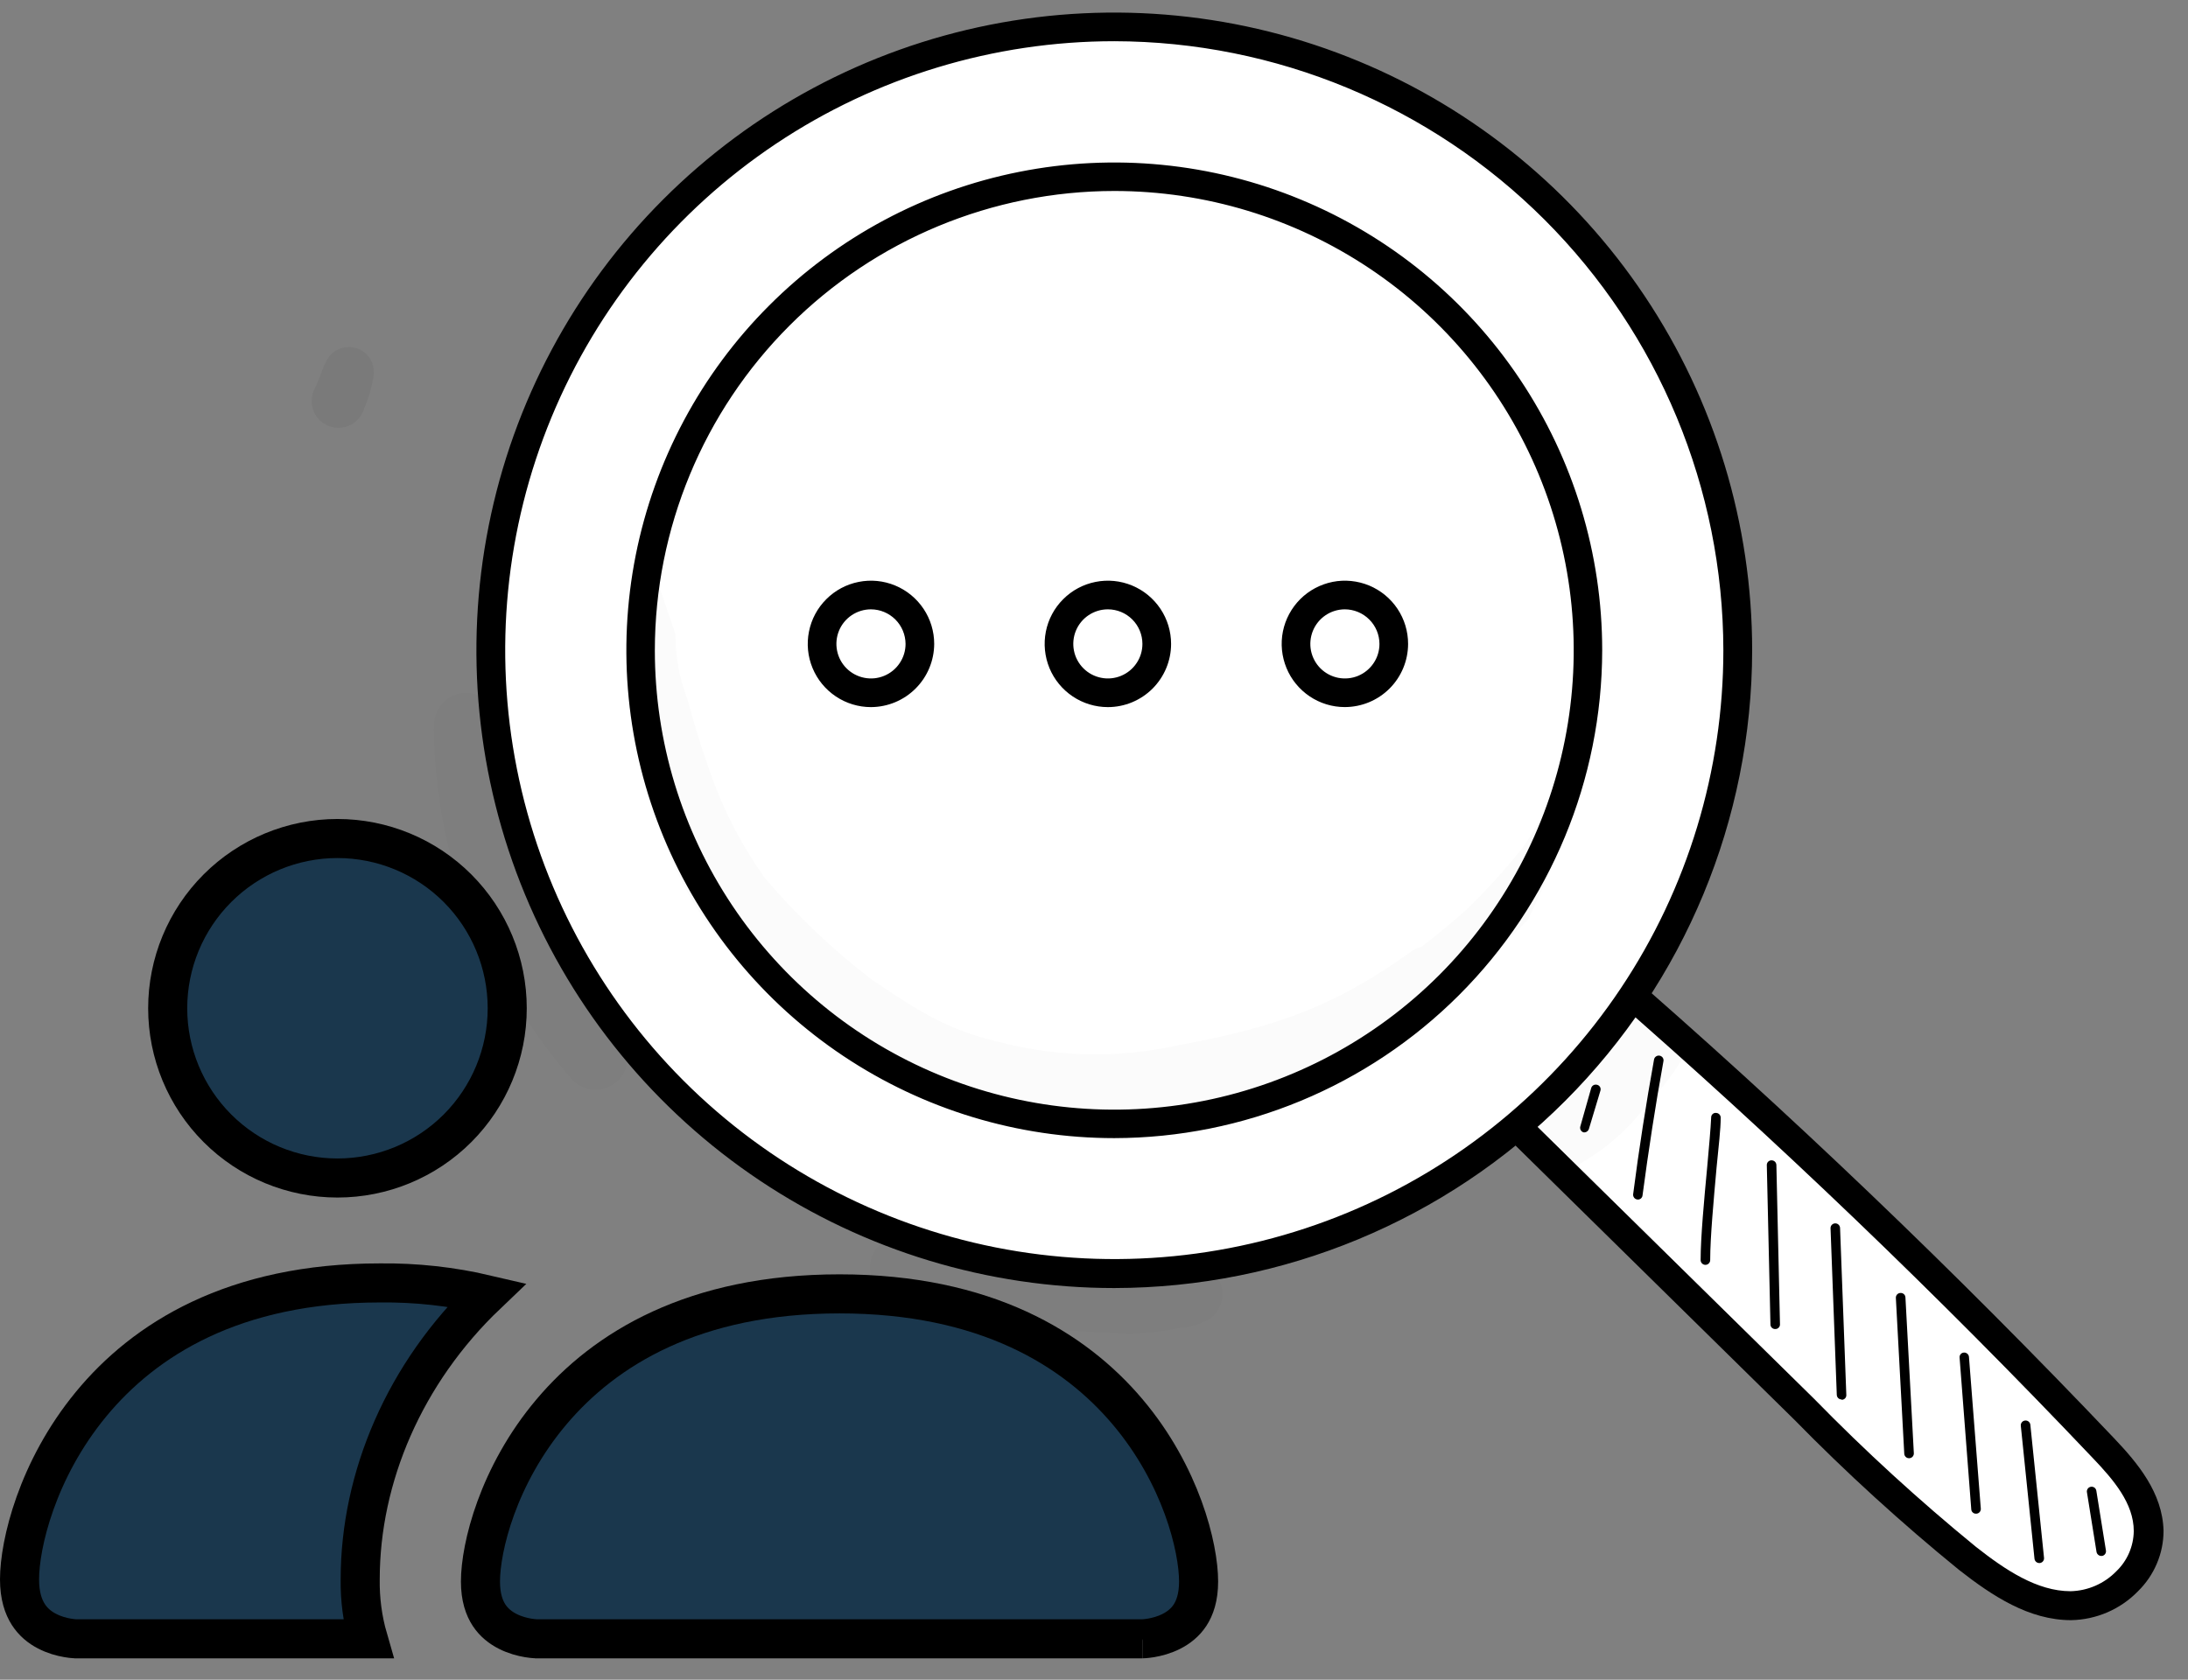 
<svg width="56" height="43" viewBox="0 0 56 43" fill="none" xmlns="http://www.w3.org/2000/svg">
<rect x="0" y="0" width="56" height="43" fill="#808080" stroke="none"/>
<path d="M38.504 28.529L46.185 36.066C47.504 37.418 48.9 38.692 50.364 39.884C51.157 40.507 52.05 41.093 53.006 41.093C53.518 41.09 54.01 40.891 54.38 40.537C54.75 40.183 54.97 39.7 54.995 39.188C54.995 38.346 54.401 37.651 53.849 37.082C49.773 32.784 45.521 28.712 41.091 24.864C40.282 26.069 39.469 27.257 38.504 28.529Z" fill="white"/>
<path d="M53.006 41.476C51.932 41.476 50.992 40.857 50.137 40.187C48.662 38.986 47.255 37.703 45.924 36.344L38.243 28.79C38.18 28.728 38.141 28.645 38.135 28.556C38.129 28.468 38.156 28.38 38.21 28.31C39.166 27.046 39.988 25.841 40.784 24.674C40.813 24.631 40.852 24.596 40.896 24.569C40.94 24.542 40.989 24.525 41.041 24.518C41.092 24.512 41.144 24.516 41.193 24.53C41.242 24.545 41.288 24.57 41.327 24.602C45.743 28.428 50.044 32.544 54.11 36.821C54.709 37.453 55.349 38.211 55.374 39.188C55.374 39.477 55.316 39.762 55.203 40.027C55.091 40.293 54.927 40.533 54.721 40.735C54.27 41.199 53.653 41.465 53.006 41.476ZM38.981 28.483L46.43 35.809C47.74 37.15 49.124 38.416 50.575 39.601C51.325 40.191 52.138 40.735 52.994 40.735C53.438 40.725 53.861 40.54 54.169 40.221C54.307 40.088 54.417 39.929 54.493 39.753C54.569 39.577 54.609 39.388 54.612 39.197C54.612 38.485 54.093 37.882 53.567 37.33C49.611 33.159 45.431 29.153 41.146 25.42C40.489 26.414 39.785 27.429 38.981 28.483Z" fill="black"/>
<path d="M28.519 0.676C25.363 0.676 22.277 1.612 19.652 3.365C17.028 5.119 14.982 7.612 13.774 10.528C12.566 13.444 12.25 16.653 12.866 19.749C13.482 22.845 15.002 25.688 17.234 27.92C19.466 30.152 22.31 31.672 25.406 32.288C28.502 32.904 31.71 32.588 34.627 31.38C37.543 30.172 40.035 28.126 41.789 25.502C43.543 22.877 44.479 19.792 44.479 16.635C44.479 12.402 42.797 8.343 39.804 5.35C36.811 2.357 32.752 0.676 28.519 0.676V0.676ZM28.519 28.757C26.122 28.757 23.778 28.046 21.785 26.714C19.792 25.382 18.238 23.489 17.32 21.274C16.403 19.059 16.163 16.622 16.631 14.271C17.098 11.919 18.253 9.759 19.948 8.064C21.643 6.369 23.803 5.214 26.154 4.747C28.506 4.279 30.943 4.519 33.158 5.437C35.373 6.354 37.266 7.908 38.598 9.901C39.93 11.894 40.641 14.238 40.641 16.635C40.642 18.228 40.329 19.805 39.72 21.277C39.112 22.749 38.219 24.086 37.093 25.213C35.968 26.34 34.631 27.234 33.16 27.844C31.689 28.454 30.112 28.769 28.519 28.769V28.757ZM28.519 28.757C26.122 28.757 23.778 28.046 21.785 26.714C19.792 25.382 18.238 23.489 17.32 21.274C16.403 19.059 16.163 16.622 16.631 14.271C17.098 11.919 18.253 9.759 19.948 8.064C21.643 6.369 23.803 5.214 26.154 4.747C28.506 4.279 30.943 4.519 33.158 5.437C35.373 6.354 37.266 7.908 38.598 9.901C39.93 11.894 40.641 14.238 40.641 16.635C40.642 18.228 40.329 19.805 39.72 21.277C39.112 22.749 38.219 24.086 37.093 25.213C35.968 26.34 34.631 27.234 33.16 27.844C31.689 28.454 30.112 28.769 28.519 28.769V28.757Z" fill="white"/>
<path d="M28.519 32.974C25.29 32.974 22.134 32.017 19.449 30.223C16.764 28.429 14.671 25.879 13.436 22.896C12.2 19.912 11.877 16.63 12.507 13.463C13.136 10.296 14.691 7.387 16.975 5.104C19.258 2.82 22.167 1.265 25.334 0.635C28.501 0.006 31.784 0.329 34.767 1.565C37.75 2.8 40.3 4.893 42.094 7.578C43.888 10.262 44.845 13.419 44.845 16.648C44.84 20.976 43.118 25.125 40.057 28.186C36.997 31.247 32.847 32.968 28.519 32.974ZM28.519 1.055C25.436 1.055 22.422 1.969 19.858 3.682C17.295 5.395 15.297 7.83 14.117 10.678C12.937 13.527 12.628 16.661 13.23 19.685C13.831 22.709 15.316 25.486 17.496 27.667C19.676 29.847 22.454 31.331 25.478 31.933C28.502 32.534 31.636 32.226 34.485 31.046C37.333 29.866 39.768 27.868 41.481 25.304C43.194 22.741 44.108 19.727 44.108 16.644C44.101 12.511 42.457 8.55 39.535 5.628C36.612 2.706 32.651 1.062 28.519 1.055ZM28.519 29.136C26.049 29.136 23.635 28.403 21.581 27.031C19.527 25.659 17.927 23.709 16.982 21.427C16.037 19.145 15.789 16.634 16.271 14.212C16.753 11.789 17.942 9.564 19.689 7.818C21.435 6.071 23.66 4.882 26.083 4.4C28.505 3.918 31.016 4.165 33.298 5.111C35.58 6.056 37.53 7.656 38.902 9.71C40.275 11.764 41.007 14.178 41.007 16.648C41.002 19.959 39.685 23.132 37.344 25.473C35.003 27.814 31.83 29.131 28.519 29.136V29.136ZM16.76 16.648C16.76 18.974 17.45 21.247 18.742 23.181C20.034 25.115 21.87 26.622 24.019 27.512C26.168 28.402 28.532 28.635 30.813 28.181C33.094 27.727 35.189 26.607 36.834 24.963C38.478 23.318 39.598 21.223 40.052 18.942C40.506 16.661 40.273 14.297 39.383 12.148C38.493 9.999 36.986 8.163 35.052 6.871C33.118 5.579 30.845 4.889 28.519 4.889C25.401 4.891 22.411 6.131 20.207 8.335C18.002 10.54 16.762 13.53 16.76 16.648V16.648Z" fill="black"/>
<path d="M22.291 17.734C22.982 17.734 23.542 17.174 23.542 16.483C23.542 15.792 22.982 15.232 22.291 15.232C21.601 15.232 21.041 15.792 21.041 16.483C21.041 17.174 21.601 17.734 22.291 17.734Z" fill="white"/>
<path d="M22.292 18.102C21.972 18.102 21.659 18.007 21.393 17.829C21.127 17.651 20.919 17.398 20.797 17.103C20.674 16.807 20.642 16.482 20.705 16.168C20.767 15.854 20.921 15.566 21.148 15.34C21.374 15.113 21.662 14.959 21.976 14.897C22.29 14.834 22.615 14.866 22.911 14.989C23.206 15.111 23.459 15.319 23.637 15.585C23.815 15.851 23.91 16.164 23.91 16.484C23.908 16.912 23.738 17.323 23.434 17.626C23.131 17.93 22.72 18.1 22.292 18.102ZM22.292 15.599C22.117 15.599 21.946 15.651 21.8 15.748C21.655 15.845 21.541 15.983 21.474 16.145C21.407 16.307 21.39 16.485 21.424 16.656C21.458 16.828 21.542 16.985 21.666 17.109C21.79 17.233 21.948 17.317 22.119 17.351C22.291 17.386 22.469 17.368 22.63 17.301C22.792 17.234 22.93 17.121 23.027 16.975C23.125 16.83 23.177 16.659 23.177 16.484C23.175 16.249 23.082 16.025 22.916 15.859C22.75 15.694 22.526 15.6 22.292 15.599Z" fill="black"/>
<path d="M28.354 17.734C29.045 17.734 29.605 17.174 29.605 16.483C29.605 15.792 29.045 15.232 28.354 15.232C27.663 15.232 27.104 15.792 27.104 16.483C27.104 17.174 27.663 17.734 28.354 17.734Z" fill="white"/>
<path d="M28.355 18.102C28.035 18.102 27.722 18.007 27.456 17.829C27.19 17.651 26.982 17.398 26.86 17.103C26.738 16.807 26.706 16.482 26.768 16.168C26.83 15.854 26.984 15.566 27.211 15.34C27.437 15.113 27.725 14.959 28.039 14.897C28.353 14.834 28.678 14.866 28.974 14.989C29.269 15.111 29.522 15.319 29.7 15.585C29.878 15.851 29.973 16.164 29.973 16.484C29.973 16.913 29.802 17.324 29.499 17.628C29.195 17.931 28.784 18.102 28.355 18.102V18.102ZM28.355 15.599C28.18 15.599 28.009 15.651 27.863 15.748C27.718 15.845 27.604 15.983 27.537 16.145C27.47 16.307 27.453 16.485 27.487 16.656C27.521 16.828 27.605 16.985 27.729 17.109C27.853 17.233 28.011 17.317 28.182 17.351C28.354 17.386 28.532 17.368 28.693 17.301C28.855 17.234 28.993 17.121 29.09 16.975C29.188 16.83 29.239 16.659 29.239 16.484C29.239 16.249 29.146 16.024 28.98 15.858C28.814 15.692 28.589 15.599 28.355 15.599Z" fill="black"/>
<path d="M34.421 17.734C35.112 17.734 35.672 17.174 35.672 16.483C35.672 15.792 35.112 15.232 34.421 15.232C33.73 15.232 33.17 15.792 33.17 16.483C33.17 17.174 33.73 17.734 34.421 17.734Z" fill="white"/>
<path d="M34.417 18.101C34.098 18.101 33.785 18.005 33.52 17.827C33.254 17.648 33.047 17.395 32.926 17.1C32.804 16.804 32.772 16.479 32.835 16.165C32.898 15.852 33.053 15.564 33.279 15.338C33.505 15.112 33.794 14.959 34.108 14.896C34.421 14.834 34.746 14.867 35.042 14.989C35.337 15.112 35.59 15.319 35.767 15.585C35.945 15.851 36.039 16.164 36.039 16.484C36.038 16.913 35.867 17.325 35.563 17.628C35.259 17.931 34.847 18.101 34.417 18.101V18.101ZM34.417 15.599C34.243 15.6 34.072 15.652 33.927 15.75C33.782 15.848 33.669 15.986 33.603 16.148C33.537 16.31 33.52 16.487 33.554 16.659C33.589 16.83 33.673 16.987 33.797 17.111C33.921 17.234 34.079 17.318 34.251 17.352C34.422 17.385 34.6 17.368 34.761 17.301C34.923 17.233 35.06 17.12 35.157 16.975C35.255 16.829 35.306 16.658 35.306 16.484C35.305 16.248 35.211 16.023 35.044 15.858C34.878 15.692 34.652 15.599 34.417 15.599V15.599Z" fill="black"/>
<path d="M40.565 28.988H40.531C40.516 28.984 40.501 28.977 40.488 28.967C40.476 28.956 40.465 28.944 40.457 28.93C40.449 28.916 40.444 28.9 40.443 28.884C40.441 28.868 40.442 28.852 40.447 28.837L40.725 27.855C40.729 27.839 40.737 27.825 40.747 27.812C40.757 27.8 40.769 27.789 40.783 27.781C40.797 27.773 40.813 27.768 40.829 27.767C40.845 27.765 40.861 27.766 40.877 27.771C40.892 27.774 40.907 27.782 40.92 27.791C40.933 27.801 40.944 27.814 40.952 27.828C40.96 27.842 40.965 27.858 40.966 27.874C40.968 27.89 40.966 27.907 40.961 27.922L40.666 28.904C40.658 28.926 40.645 28.945 40.627 28.96C40.609 28.975 40.588 28.985 40.565 28.988V28.988Z" fill="black"/>
<path d="M41.904 30.707C41.873 30.703 41.844 30.687 41.824 30.661C41.805 30.636 41.795 30.604 41.799 30.572C41.947 29.422 42.128 28.264 42.334 27.122C42.34 27.09 42.359 27.062 42.386 27.044C42.413 27.026 42.446 27.019 42.477 27.025C42.509 27.031 42.537 27.05 42.556 27.076C42.574 27.103 42.581 27.136 42.574 27.168C42.368 28.302 42.191 29.46 42.039 30.602C42.038 30.618 42.033 30.633 42.025 30.647C42.018 30.661 42.007 30.674 41.995 30.683C41.982 30.693 41.967 30.701 41.952 30.705C41.936 30.709 41.92 30.71 41.904 30.707Z" fill="black"/>
<path d="M43.648 32.38C43.616 32.38 43.585 32.367 43.562 32.344C43.539 32.321 43.526 32.29 43.526 32.258C43.526 31.68 43.615 30.72 43.695 29.869C43.741 29.351 43.783 28.9 43.796 28.605C43.796 28.588 43.799 28.572 43.806 28.557C43.813 28.542 43.823 28.529 43.835 28.518C43.847 28.507 43.862 28.499 43.878 28.494C43.894 28.49 43.91 28.489 43.927 28.491C43.958 28.493 43.988 28.508 44.009 28.531C44.03 28.555 44.041 28.586 44.04 28.617C44.04 28.904 43.986 29.355 43.935 29.881C43.859 30.724 43.771 31.685 43.771 32.249C43.772 32.266 43.77 32.283 43.764 32.299C43.758 32.314 43.749 32.329 43.738 32.341C43.727 32.353 43.713 32.363 43.697 32.37C43.682 32.377 43.665 32.38 43.648 32.38V32.38Z" fill="black"/>
<path d="M45.435 34.023C45.419 34.024 45.404 34.021 45.389 34.015C45.374 34.01 45.36 34.001 45.349 33.99C45.338 33.979 45.328 33.966 45.322 33.951C45.316 33.937 45.313 33.921 45.313 33.905L45.22 29.827C45.22 29.811 45.222 29.795 45.228 29.78C45.234 29.765 45.242 29.752 45.253 29.741C45.264 29.729 45.278 29.72 45.292 29.714C45.307 29.708 45.322 29.704 45.338 29.704C45.354 29.704 45.37 29.707 45.385 29.712C45.4 29.718 45.414 29.726 45.426 29.737C45.438 29.748 45.447 29.761 45.454 29.776C45.46 29.791 45.464 29.806 45.465 29.823L45.557 33.901C45.558 33.917 45.555 33.932 45.55 33.947C45.544 33.962 45.535 33.976 45.524 33.987C45.513 33.998 45.5 34.008 45.486 34.014C45.471 34.02 45.455 34.023 45.439 34.023H45.435Z" fill="black"/>
<path d="M47.133 35.826C47.101 35.826 47.071 35.814 47.048 35.792C47.025 35.77 47.012 35.74 47.011 35.708L46.851 31.44C46.851 31.408 46.863 31.377 46.886 31.354C46.909 31.331 46.94 31.318 46.973 31.318C47.005 31.318 47.036 31.331 47.059 31.354C47.082 31.377 47.095 31.408 47.095 31.44L47.255 35.708C47.256 35.725 47.254 35.741 47.249 35.756C47.243 35.771 47.235 35.785 47.224 35.797C47.212 35.809 47.199 35.819 47.184 35.825C47.169 35.831 47.153 35.835 47.137 35.835L47.133 35.826Z" fill="black"/>
<path d="M48.86 37.33C48.829 37.331 48.799 37.319 48.777 37.298C48.754 37.277 48.74 37.248 48.738 37.217L48.523 33.227C48.522 33.211 48.524 33.194 48.53 33.179C48.535 33.164 48.544 33.15 48.555 33.138C48.566 33.126 48.579 33.117 48.594 33.11C48.609 33.104 48.625 33.1 48.641 33.1C48.657 33.099 48.673 33.101 48.688 33.106C48.703 33.112 48.717 33.12 48.729 33.13C48.74 33.141 48.75 33.154 48.757 33.168C48.763 33.183 48.767 33.198 48.768 33.214L48.983 37.2C48.984 37.216 48.982 37.232 48.977 37.247C48.971 37.263 48.963 37.277 48.953 37.289C48.942 37.301 48.929 37.311 48.915 37.318C48.901 37.325 48.885 37.329 48.869 37.33H48.86Z" fill="black"/>
<path d="M50.575 38.75C50.545 38.751 50.515 38.741 50.492 38.72C50.469 38.7 50.455 38.671 50.453 38.641L50.154 34.756C50.152 34.74 50.154 34.724 50.158 34.709C50.163 34.694 50.171 34.68 50.181 34.667C50.191 34.655 50.204 34.645 50.218 34.638C50.232 34.631 50.248 34.627 50.264 34.626C50.28 34.624 50.296 34.626 50.311 34.632C50.326 34.637 50.34 34.645 50.352 34.655C50.365 34.666 50.375 34.679 50.382 34.693C50.389 34.708 50.393 34.723 50.394 34.739L50.697 38.62C50.699 38.636 50.697 38.652 50.691 38.667C50.686 38.682 50.678 38.697 50.668 38.709C50.657 38.721 50.644 38.731 50.63 38.738C50.615 38.745 50.6 38.749 50.584 38.75H50.575Z" fill="black"/>
<path d="M52.193 40.014C52.163 40.014 52.134 40.002 52.111 39.982C52.089 39.962 52.075 39.934 52.071 39.905L51.721 36.501C51.719 36.484 51.721 36.468 51.725 36.453C51.73 36.437 51.737 36.423 51.748 36.41C51.768 36.385 51.798 36.369 51.83 36.366C51.863 36.362 51.895 36.372 51.92 36.392C51.946 36.413 51.962 36.443 51.965 36.475L52.315 39.879C52.317 39.895 52.315 39.912 52.311 39.927C52.306 39.943 52.298 39.957 52.288 39.97C52.278 39.982 52.266 39.993 52.251 40C52.237 40.008 52.221 40.013 52.205 40.014H52.193Z" fill="black"/>
<path d="M53.781 39.832C53.752 39.832 53.724 39.822 53.702 39.803C53.68 39.785 53.665 39.76 53.659 39.731L53.415 38.211C53.411 38.195 53.41 38.178 53.413 38.161C53.416 38.145 53.422 38.129 53.431 38.115C53.44 38.101 53.452 38.089 53.466 38.08C53.48 38.071 53.496 38.064 53.512 38.062C53.529 38.059 53.545 38.059 53.562 38.063C53.578 38.067 53.593 38.074 53.607 38.084C53.62 38.094 53.631 38.107 53.639 38.121C53.648 38.136 53.653 38.152 53.655 38.169L53.899 39.689C53.902 39.705 53.902 39.721 53.899 39.737C53.895 39.753 53.889 39.768 53.88 39.781C53.871 39.794 53.86 39.806 53.846 39.814C53.833 39.823 53.818 39.829 53.802 39.832H53.781Z" fill="black"/>
<g opacity="0.13">
<path opacity="0.13" d="M39.823 20.507C39.402 20.849 39.237 21.392 38.896 21.796C38.477 22.313 38.028 22.806 37.552 23.271C37.152 23.629 36.764 23.945 36.377 24.244C36.303 24.257 36.233 24.284 36.17 24.324C34.173 25.765 32.673 26.296 30.15 26.76C28.678 27.087 27.151 27.069 25.688 26.705C24.365 26.397 23.729 26.035 22.347 25.104C21.329 24.329 20.398 23.446 19.57 22.471V22.471C18.929 21.569 18.43 20.575 18.091 19.521C17.893 18.986 17.746 18.439 17.59 17.891C17.387 17.363 17.284 16.801 17.287 16.235C17.143 15.814 17.009 15.418 16.865 15.001C16.748 14.947 16.619 14.924 16.49 14.933C16.286 16.575 16.295 18.236 16.516 19.875C16.874 21.295 17.316 22.824 18.677 24.366C19.376 25.12 20.154 25.795 20.998 26.38C22.607 27.759 24.622 28.573 26.737 28.698C27.532 28.834 28.342 28.852 29.143 28.752C29.767 28.676 30.383 28.543 30.984 28.356C32.254 28.072 33.485 27.635 34.649 27.055C35.113 26.764 35.277 26.654 35.492 26.49C36.819 25.666 38.034 24.675 39.107 23.541C39.301 23.142 39.486 22.737 39.663 22.327C39.882 21.721 40.084 21.11 40.32 20.499C40.242 20.465 40.157 20.448 40.071 20.45C39.985 20.451 39.901 20.471 39.823 20.507V20.507Z" fill="black"/>
</g>
<g opacity="0.13">
<path opacity="0.13" d="M42.414 25.719C41.803 25.542 41.399 25.967 41.099 26.431L41.057 26.477C40.526 27.096 40.379 27.046 39.503 27.834C39.313 27.927 39.148 28.063 39.018 28.23C38.865 28.426 38.786 28.67 38.793 28.918C38.801 29.167 38.895 29.405 39.059 29.592C39.223 29.779 39.447 29.903 39.692 29.943C39.938 29.983 40.19 29.936 40.404 29.81C41.097 29.42 41.7 28.889 42.174 28.251C42.491 27.921 42.773 27.56 43.017 27.172C43.089 27.04 43.132 26.893 43.14 26.742C43.148 26.591 43.123 26.44 43.065 26.301C43.007 26.161 42.918 26.036 42.806 25.936C42.693 25.835 42.559 25.761 42.414 25.719V25.719Z" fill="black"/>
</g>
<g opacity="0.13">
<path opacity="0.13" d="M9.568 9.548C9.572 9.426 9.543 9.306 9.483 9.199C9.422 9.095 9.332 9.011 9.225 8.955C9.118 8.9 8.998 8.875 8.877 8.885C8.757 8.895 8.642 8.938 8.545 9.01C8.448 9.082 8.373 9.179 8.329 9.292L8.291 9.372C8.245 9.468 8.211 9.57 8.174 9.671C8.136 9.772 8.098 9.852 8.072 9.911C8.009 10.018 7.976 10.14 7.976 10.264C7.975 10.43 8.035 10.591 8.144 10.716C8.253 10.841 8.404 10.923 8.569 10.945C8.733 10.968 8.9 10.93 9.039 10.839C9.178 10.748 9.279 10.61 9.323 10.45C9.433 10.201 9.511 9.939 9.555 9.671C9.563 9.63 9.567 9.589 9.568 9.548V9.548Z" fill="black"/>
</g>
<g opacity="0.13">
<path opacity="0.13" d="M9.568 9.548C9.572 9.426 9.543 9.306 9.483 9.199C9.422 9.095 9.332 9.011 9.225 8.955C9.118 8.9 8.998 8.875 8.877 8.885C8.757 8.895 8.642 8.938 8.545 9.01C8.448 9.082 8.373 9.179 8.329 9.292L8.291 9.372C8.245 9.468 8.211 9.57 8.174 9.671C8.136 9.772 8.098 9.852 8.072 9.911C8.009 10.018 7.976 10.14 7.976 10.264C7.975 10.43 8.035 10.591 8.144 10.716C8.253 10.841 8.404 10.923 8.569 10.945C8.733 10.968 8.9 10.93 9.039 10.839C9.178 10.748 9.279 10.61 9.323 10.45C9.433 10.201 9.511 9.939 9.555 9.671C9.563 9.63 9.567 9.589 9.568 9.548V9.548Z" fill="black"/>
</g>
<g opacity="0.13">
<path opacity="0.13" d="M9.568 9.548C9.572 9.426 9.543 9.306 9.483 9.199C9.422 9.095 9.332 9.011 9.225 8.955C9.118 8.9 8.998 8.875 8.877 8.885C8.757 8.895 8.642 8.938 8.545 9.01C8.448 9.082 8.373 9.179 8.329 9.292L8.291 9.372C8.245 9.468 8.211 9.57 8.174 9.671C8.136 9.772 8.098 9.852 8.072 9.911C8.009 10.018 7.976 10.14 7.976 10.264C7.975 10.43 8.035 10.591 8.144 10.716C8.253 10.841 8.404 10.923 8.569 10.945C8.733 10.968 8.9 10.93 9.039 10.839C9.178 10.748 9.279 10.61 9.323 10.45C9.433 10.201 9.511 9.939 9.555 9.671C9.563 9.63 9.567 9.589 9.568 9.548V9.548Z" fill="black"/>
</g>
<g opacity="0.13">
<path opacity="0.13" d="M15.838 26.515C15.063 25.63 14.421 24.637 13.933 23.566C13.36 22.336 13.091 21.881 12.83 20.372C12.74 19.91 12.693 19.44 12.691 18.969C12.747 18.8 12.758 18.618 12.724 18.443C12.691 18.267 12.612 18.103 12.497 17.967C12.379 17.854 12.23 17.779 12.069 17.751C11.908 17.724 11.742 17.745 11.593 17.813C11.444 17.88 11.319 17.991 11.234 18.13C11.149 18.27 11.107 18.431 11.115 18.594C11.104 18.661 11.104 18.73 11.115 18.797C11.115 18.843 11.115 18.889 11.115 18.936C11.115 18.936 11.115 18.936 11.115 19.012C11.131 19.528 11.18 20.043 11.262 20.553C11.423 21.728 11.781 22.868 12.32 23.924C12.898 25.275 13.682 26.527 14.645 27.636C14.794 27.794 14.999 27.887 15.216 27.893C15.433 27.9 15.644 27.82 15.802 27.672C15.96 27.523 16.053 27.318 16.059 27.101C16.066 26.884 15.986 26.673 15.838 26.515Z" fill="black"/>
</g>
<g opacity="0.13">
<path opacity="0.13" d="M30.322 32.367C29.206 32.666 28.763 32.633 27.373 32.561C25.831 32.418 25.039 32.426 23.488 31.794L23.429 31.765C23.289 31.685 23.127 31.651 22.967 31.668C22.806 31.684 22.655 31.751 22.534 31.857C22.413 31.964 22.328 32.106 22.292 32.263C22.255 32.42 22.268 32.585 22.33 32.734C22.494 33.193 23.063 33.244 23.451 33.425C25.191 34.023 27.074 34.032 28.894 34.145C29.341 34.129 29.786 34.077 30.225 33.989C30.497 33.968 30.76 33.883 30.992 33.741C31.13 33.63 31.227 33.474 31.265 33.301C31.304 33.128 31.283 32.947 31.205 32.787C31.127 32.627 30.997 32.499 30.837 32.423C30.677 32.346 30.495 32.327 30.322 32.367V32.367Z" fill="black"/>
</g>
<path d="M29.237 41.954H13.737L13.73 41.953C13.722 41.953 13.707 41.953 13.688 41.951C13.648 41.948 13.588 41.942 13.515 41.93C13.367 41.905 13.177 41.856 12.992 41.762C12.81 41.669 12.642 41.538 12.518 41.35C12.396 41.164 12.297 40.893 12.297 40.487C12.297 39.622 12.74 37.77 14.117 36.141C15.473 34.535 17.755 33.123 21.487 33.123C25.219 33.123 27.501 34.535 28.858 36.141C30.235 37.77 30.677 39.622 30.677 40.487C30.677 40.893 30.579 41.164 30.457 41.35C30.333 41.538 30.165 41.669 29.982 41.762C29.798 41.856 29.607 41.905 29.459 41.93C29.386 41.942 29.326 41.948 29.287 41.951C29.267 41.953 29.253 41.953 29.244 41.953L29.238 41.954L29.239 41.954L29.237 41.954Z" fill="#1A374D" stroke="black"/>
<path d="M9.719 32.843V32.843L9.725 32.843C10.645 32.832 11.561 32.933 12.457 33.143C10.358 35.146 9.22 37.812 9.219 40.427C9.211 40.945 9.279 41.46 9.422 41.954H1.946L1.939 41.953C1.931 41.953 1.917 41.953 1.897 41.951C1.858 41.948 1.798 41.942 1.726 41.929C1.577 41.904 1.387 41.853 1.203 41.757C1.02 41.663 0.851 41.527 0.725 41.331C0.6 41.137 0.5 40.853 0.5 40.431C0.5 39.535 0.947 37.625 2.33 35.947C3.692 34.293 5.98 32.843 9.719 32.843Z" fill="#1A374D" stroke="black"/>
<path d="M11.71 28.884C10.895 29.699 9.79 30.157 8.637 30.157C7.485 30.157 6.38 29.699 5.565 28.884C4.75 28.069 4.292 26.964 4.292 25.812C4.292 24.659 4.75 23.554 5.565 22.739C6.38 21.924 7.485 21.466 8.637 21.466C9.79 21.466 10.895 21.924 11.71 22.739C12.524 23.554 12.982 24.659 12.982 25.812C12.982 26.964 12.524 28.069 11.71 28.884Z" fill="#1A374D" stroke="black"/>
</svg>

